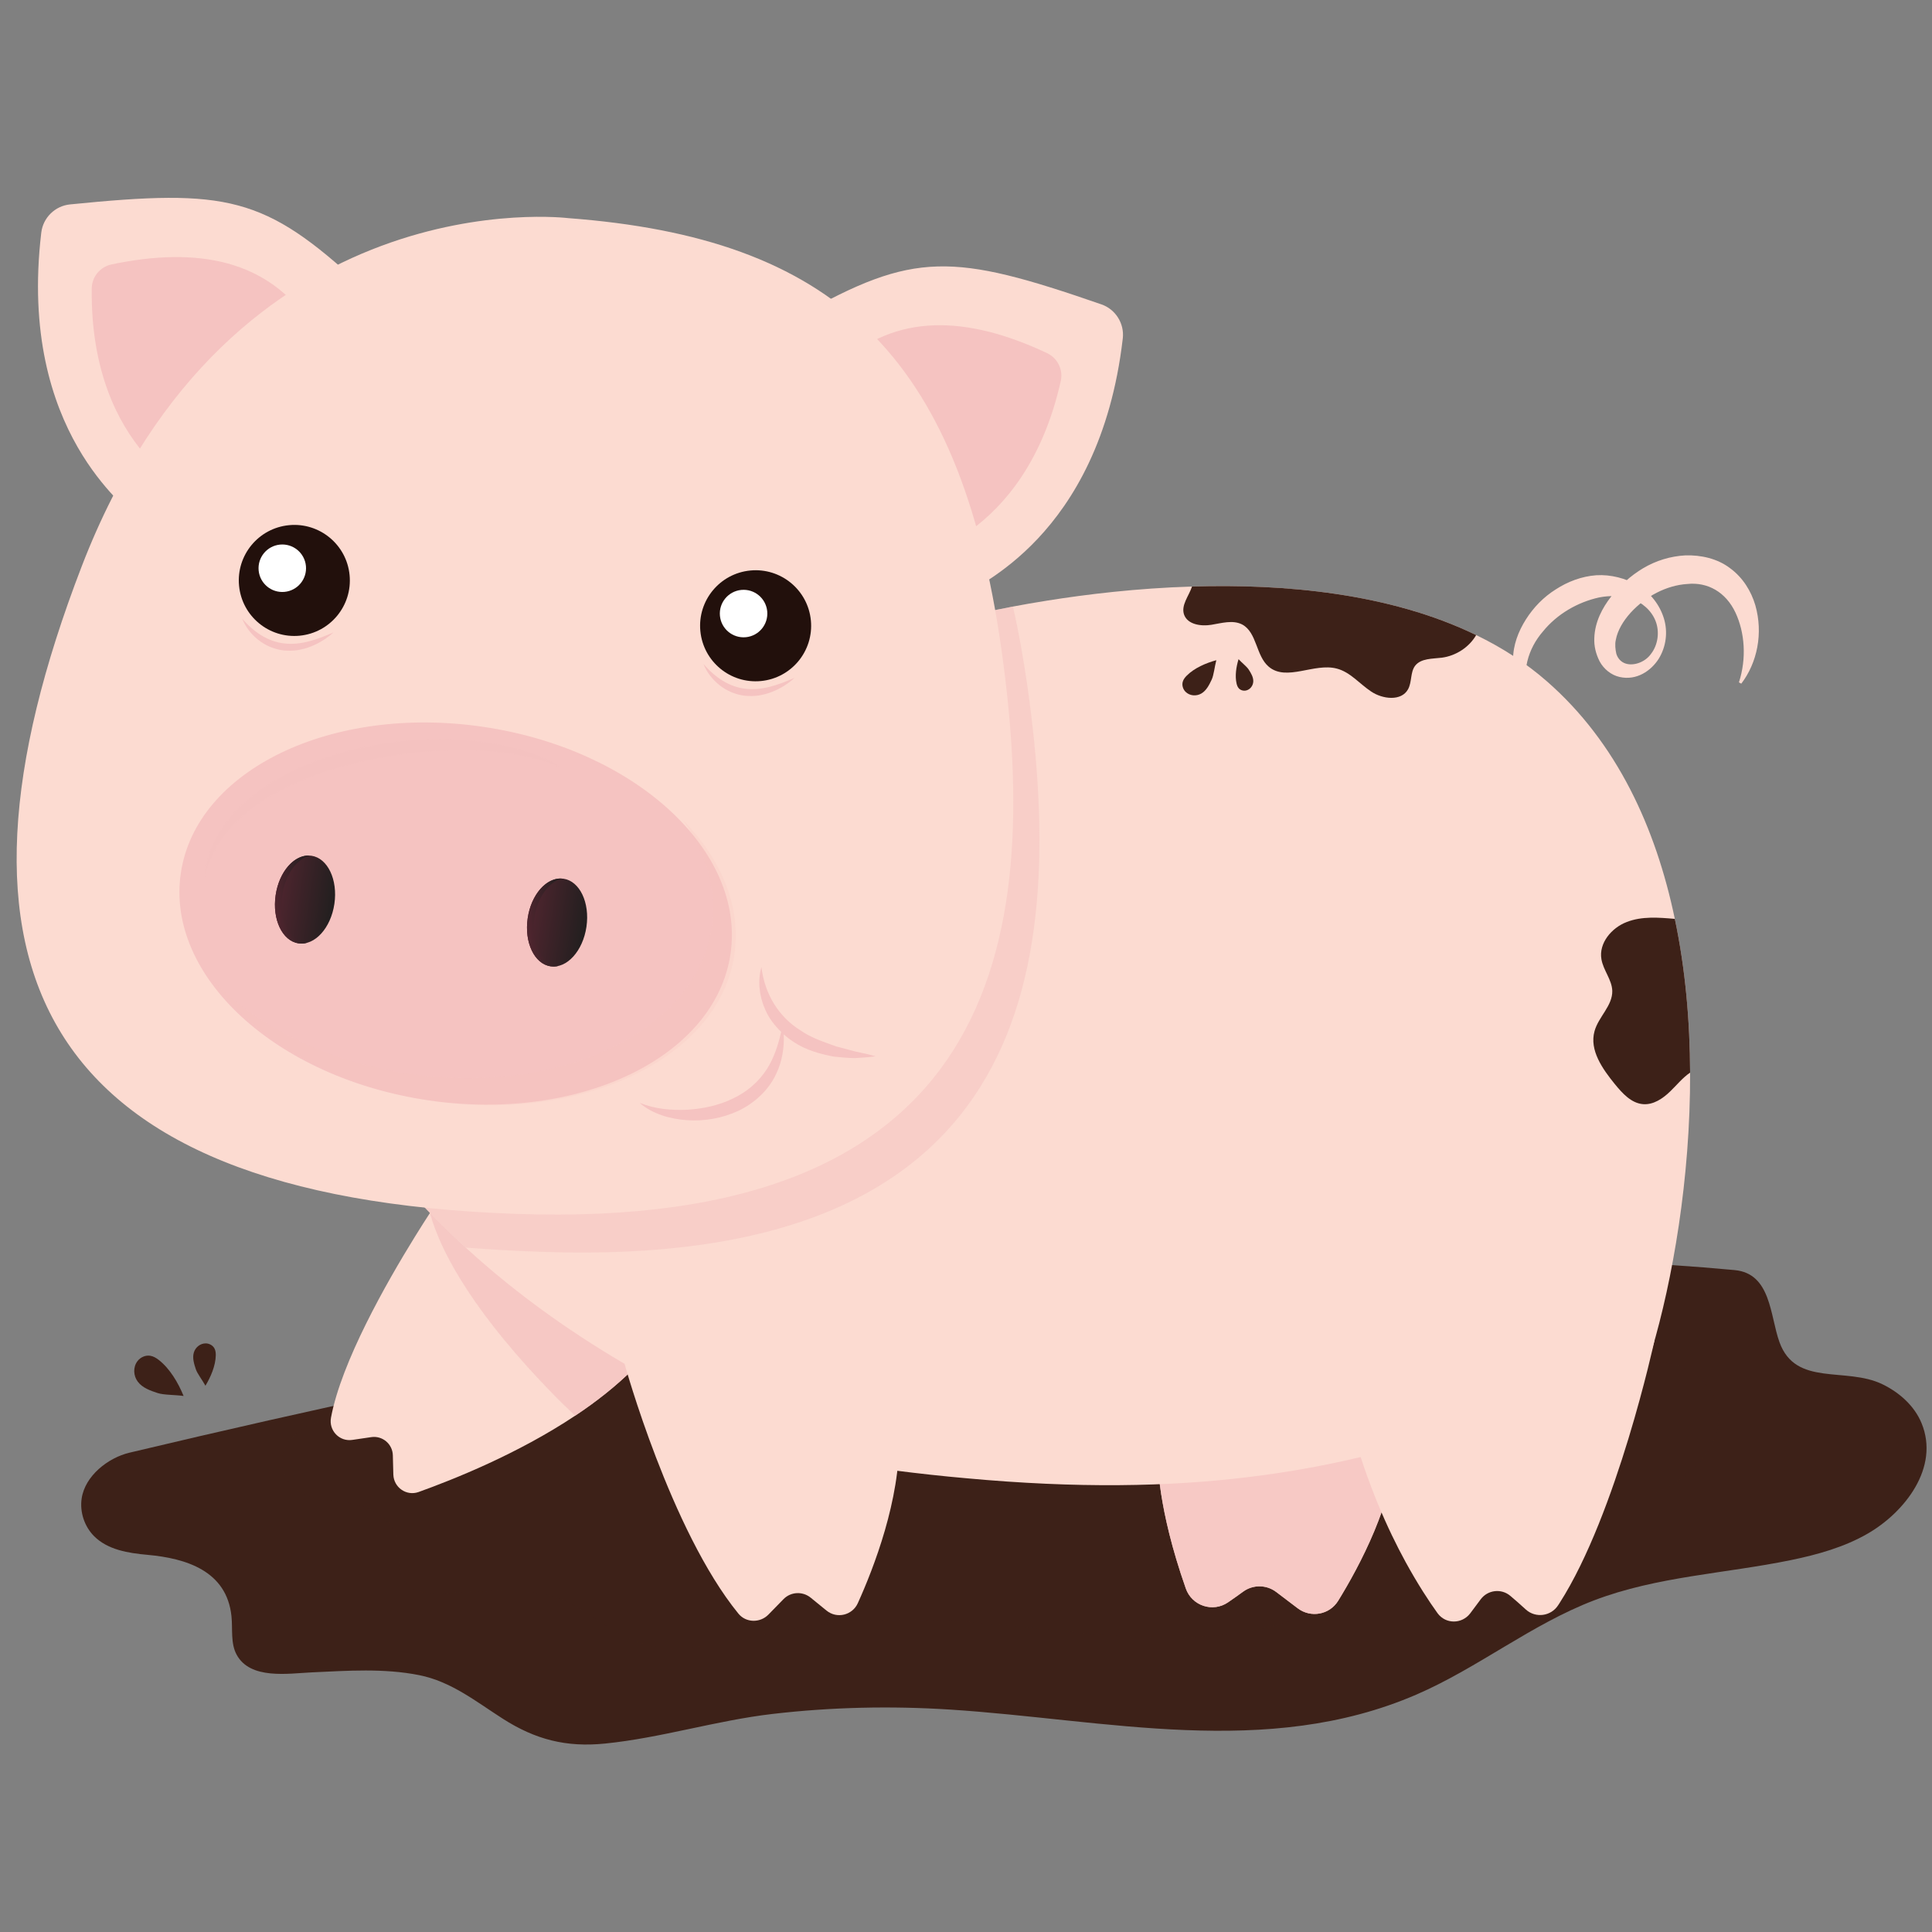 <?xml version="1.0" encoding="UTF-8" standalone="no"?>
<svg
   version="1.1"
   id="Layer_1"
   x="0px"
   y="0px"
   viewBox="0 0 400 400"
   enable-background="new 0 0 4290.041 3405.47"
   xml:space="preserve"
   sodipodi:docname="cerdo.svg"
   width="400"
   height="400"
   inkscape:version="1.3 (0e150ed6c4, 2023-07-21)"
   xmlns:inkscape="http://www.inkscape.org/namespaces/inkscape"
   xmlns:sodipodi="http://sodipodi.sourceforge.net/DTD/sodipodi-0.dtd"
   xmlns="http://www.w3.org/2000/svg"
   xmlns:svg="http://www.w3.org/2000/svg"><rect x="0" y="0" width="400" height="400" fill="#808080" stroke="none"/><defs
   id="defs269" /><sodipodi:namedview
   id="namedview269"
   pagecolor="#ffffff"
   bordercolor="#000000"
   borderopacity="0.25"
   inkscape:showpageshadow="2"
   inkscape:pageopacity="0.0"
   inkscape:pagecheckerboard="0"
   inkscape:deskcolor="#d1d1d1"
   inkscape:zoom="1.2906811"
   inkscape:cx="169.29046"
   inkscape:cy="204.15577"
   inkscape:window-width="1920"
   inkscape:window-height="991"
   inkscape:window-x="-9"
   inkscape:window-y="-9"
   inkscape:window-maximized="1"
   inkscape:current-layer="Layer_1"><inkscape:page
     x="0"
     y="0"
     width="400"
     height="400"
     id="page269"
     margin="0"
     bleed="0" /></sodipodi:namedview>&#10;&#10;&#10;&#10;&#10;&#10;&#10;<g
   id="g244"
   transform="matrix(0.339,0,0,0.339,-872.665,-793.268)">&#10;	<g
   id="g204">&#10;		<path
   fill="#3d2118"
   d="m 2994.294,3154.27 c -114.16,21.688 -227.852,46.014 -341.016,72.966 -13.02,3.102 -27.152,14.092 -29.178,28.008 -1.204,8.264 1.688,17.026 7.576,22.95 8.292,8.342 20.882,10.37 32.598,11.422 23.562,2.116 48.458,9.736 51.326,37.51 0.818,7.914 -0.634,16.438 3.138,23.444 8.334,15.47 31.656,11.478 45.904,10.828 21.878,-0.998 43.98,-2.608 65.63,1.7 19.526,3.884 34.754,16.196 51.104,26.646 19.874,12.704 38.646,17.526 62.328,15.136 34.448,-3.478 67.75,-14.054 102.282,-18.082 36.014,-4.202 72.41,-4.992 108.588,-2.668 94.976,6.104 193.348,30.322 284.716,-9.172 37.592,-16.25 70.222,-42.924 108.492,-57.532 38.404,-14.658 80.118,-16.36 120.054,-24.558 16.376,-3.362 32.734,-7.91 47.202,-16.288 22.482,-13.022 43.94,-40.282 32.756,-67.388 -4.38,-10.614 -13.55,-18.746 -23.884,-23.752 -22.438,-10.874 -52.946,1.71 -62.876,-25.674 -5.85,-16.13 -5.032,-41.974 -27.424,-44.06 -204.354,-19.03 -405.7,7.122 -606.004,33.25"
   id="path203" />&#10;	</g>&#10;	<g
   opacity="0.3"
   id="g205">&#10;		<path
   fill="#3d2118"
   d="m 3034.91,3151.27 c -88.878,16.884 -177.39,35.824 -265.49,56.806 -10.136,2.414 -21.138,10.97 -22.718,21.804 -0.938,6.434 1.314,13.256 5.898,17.868 6.456,6.496 16.256,8.074 25.378,8.892 18.344,1.648 37.726,7.58 39.958,29.204 0.636,6.16 -0.494,12.796 2.444,18.25 6.488,12.044 24.646,8.936 35.736,8.43 17.034,-0.778 34.24,-2.03 51.096,1.322 15.202,3.024 27.058,12.608 39.786,20.746 15.474,9.89 30.088,13.644 48.524,11.784 26.82,-2.708 52.746,-10.942 79.63,-14.078 28.038,-3.272 56.374,-3.886 84.538,-2.076 73.942,4.752 150.528,23.606 221.66,-7.142 29.266,-12.65 54.67,-33.418 84.464,-44.79 29.898,-11.412 62.374,-12.736 93.466,-19.118 12.75,-2.618 25.486,-6.158 36.748,-12.68 17.504,-10.138 34.208,-31.36 25.502,-52.462 -3.41,-8.262 -10.55,-14.594 -18.594,-18.492 -17.468,-8.466 -41.22,1.332 -48.95,-19.988 -4.554,-12.558 -3.918,-32.678 -21.35,-34.3 -159.094,-14.816 -315.85,5.544 -471.792,25.886"
   id="path204" />&#10;	</g>&#10;	<path
   fill="#fcdbd1"
   d="m 2964.967,3172.058 c -1.042,1.174 -2.174,2.272 -3.308,3.37 -0.14,0.262 -0.37,0.448 -0.6,0.636 -10.542,10.5 -22.742,20.084 -35.54,28.572 -35.128,23.416 -74.71,39.092 -95.684,46.632 -7.34,2.602 -15.114,-2.758 -15.376,-10.654 l -0.304,-11.768 c -0.176,-6.996 -6.446,-12.17 -13.274,-11.102 l -11.39,1.67 c -7.964,1.258 -14.58,-5.78 -13.102,-13.594 6.25,-33.766 33.634,-82.014 51.204,-110.43 3.57,-5.788 6.728,-10.71 9.244,-14.582 3.594,-5.542 5.764,-8.72 5.764,-8.72 l 34.2,27.988 z"
   id="path205" />&#10;	<path
   opacity="0.5"
   fill="#f5c3c1"
   enable-background="new    "
   d="m 2961.66,3175.427 c -0.14,0.262 -0.37,0.448 -0.6,0.636 -10.542,10.5 -22.742,20.084 -35.54,28.572 -13.058,-12.278 -74.276,-71.666 -88.684,-123.828 10.228,8.404 17.76,17.438 17.76,17.438 0,0 42.634,37.657 107.064,77.182 z"
   id="path206" />&#10;	<path
   opacity="0.5"
   fill="#f5c3c1"
   enable-background="new    "
   d="m 2961.66,3175.427 c -0.14,0.262 -0.37,0.448 -0.6,0.636 -10.542,10.5 -22.742,20.084 -35.54,28.572 -13.058,-12.278 -74.276,-71.666 -88.684,-123.828 10.228,8.404 17.76,17.438 17.76,17.438 0,0 42.634,37.657 107.064,77.182 z"
   id="path207" />&#10;	<g
   id="g208">&#10;		<path
   fill="#fcdbd1"
   d="m 3281.48,3232.1 c 0,0 -0.544,28.224 16.972,78.076 3.722,10.59 16.494,14.81 25.756,8.47 3.402,-2.328 6.532,-4.56 9.236,-6.536 6.054,-4.424 14.27,-4.322 20.244,0.21 l 13.102,9.938 c 7.988,6.06 19.438,3.968 24.7,-4.566 13.058,-21.18 34.11,-60.56 35.424,-96.1"
   id="path208" />&#10;	</g>&#10;	<g
   opacity="0.5"
   id="g209">&#10;		<path
   fill="#f5c3c1"
   d="m 3281.48,3232.1 c 0,0 -0.544,28.224 16.972,78.076 3.722,10.59 16.494,14.81 25.756,8.47 3.402,-2.328 6.532,-4.56 9.236,-6.536 6.054,-4.424 14.27,-4.322 20.244,0.21 l 13.102,9.938 c 7.988,6.06 19.438,3.968 24.7,-4.566 13.058,-21.18 34.11,-60.56 35.424,-96.1"
   id="path209" />&#10;	</g>&#10;	<g
   opacity="0.5"
   id="g210">&#10;		<path
   fill="#f5c3c1"
   d="m 3281.48,3232.1 c 0,0 -0.544,28.224 16.972,78.076 3.722,10.59 16.494,14.81 25.756,8.47 3.402,-2.328 6.532,-4.56 9.236,-6.536 6.054,-4.424 14.27,-4.322 20.244,0.21 l 13.102,9.938 c 7.988,6.06 19.438,3.968 24.7,-4.566 13.058,-21.18 34.11,-60.56 35.424,-96.1"
   id="path210" />&#10;	</g>&#10;	<path
   fill="#fcdbd1"
   d="m 3606.442,2995.122 c 0.218,65.074 -10.83,127.1 -23.422,169.56 -81.31,36.508 -152.654,65.956 -245.288,77.314 -49.98,6.196 -106.082,7.038 -173.254,0.858 -14.394,-1.26 -29.234,-2.888 -44.688,-4.872 -33.006,-6.074 -93.906,-25.15 -158.73,-61.918 -34.218,-19.57 -69.56,-43.984 -102.394,-74.084 -1.36,-1.272 -2.712,-2.462 -4.07,-3.734 -6.066,-5.606 -11.982,-11.392 -17.76,-17.438 -8.048,-8.22 -15.81,-16.882 -23.356,-25.892 -100.228,-120.328 355.624,-339.36 355.624,-339.36 0,0 8.778,-2.244 23.768,-5.084 6.076,-1.16 13.216,-2.422 21.262,-3.688 23.484,-3.738 54.308,-7.518 88.118,-8.534 56.262,-1.766 120.754,4.012 173.538,29.642 15.658,7.574 30.248,16.898 43.31,28.352 42.506,37.174 66.384,89.17 78.006,144.982 6.497,30.723 9.227,62.638 9.336,93.896 z"
   id="path211" />&#10;	<g
   id="g217">&#10;		<g
   id="g213">&#10;			<path
   fill="#fcdbd1"
   d="m 2794.633,2514.275 -97.416,96.546 -43.708,43.214 c 1.734,-3.414 -68.732,-48.544 -54.066,-171.966 1.08,-9.092 8.41,-16.288 17.52,-17.202 95.856,-9.609 118.826,-5.153 177.67,49.408 z"
   id="path212" />&#10;			<path
   fill="#f5c3c1"
   d="m 2695.638,2643.396 c 0,0 -66.638,-27.064 -65.372,-127.224 0.09,-7.114 5.164,-13.214 12.128,-14.672 52.984,-11.086 95.652,-2.522 121.498,36.35"
   id="path213" />&#10;		</g>&#10;		<g
   id="g215">&#10;			<path
   fill="#fcdbd1"
   d="m 3062.618,2532.85 72.416,116.476 32.516,52.158 c -0.896,-3.724 78.104,-31.312 92.41,-154.778 1.054,-9.094 -4.412,-17.792 -13.062,-20.79 -91.025,-31.541 -114.404,-32.522 -184.28,6.934 z"
   id="path214" />&#10;			<path
   fill="#f5c3c1"
   d="m 3129.031,2681.382 c 0,0 71.094,-10.902 93.048,-108.634 1.56,-6.942 -1.964,-14.052 -8.402,-17.08 -48.978,-23.052 -92.47,-24.598 -126.612,7.234"
   id="path215" />&#10;		</g>&#10;		<path
   opacity="0.5"
   fill="#f5c3c1"
   enable-background="new    "
   d="m 2904.868,3104.562 c -15.974,-0.53 -31.406,-1.444 -46.202,-2.582 -1.36,-1.272 -2.712,-2.462 -4.07,-3.734 -6.066,-5.606 -11.982,-11.392 -17.76,-17.438 -8.048,-8.22 -15.81,-16.882 -23.356,-25.892 -100.228,-120.328 355.624,-339.36 355.624,-339.36 0,0 8.778,-2.244 23.768,-5.084 3.542,15.418 6.44,31.888 8.944,49.386 25.681,181.759 -4.465,355.182 -296.948,344.704 z"
   id="path216" />&#10;		<path
   fill="#fcdbd1"
   d="m 2921.326,2473.25 c 0,0 -205.392,-25.748 -297.228,212.758 -93.73,243.43 -27.712,384.914 264.794,395.364 292.508,10.448 322.63,-162.942 296.946,-344.734 -25.684,-181.792 -103.849,-251.294 -264.512,-263.388 z"
   id="path217" />&#10;	</g>&#10;	<path
   fill="#fcdbd1"
   d="m 3584.621,3159 c 0,0 -22.818,105.316 -57.91,160.08 -0.288,0.44 -0.576,0.88 -0.864,1.32 -4.382,6.774 -13.752,8.002 -19.712,2.632 -3.534,-3.292 -6.766,-6.034 -9.552,-8.406 -5.472,-4.59 -13.714,-3.634 -18.028,2.142 l -6.434,8.62 c -5.06,6.59 -14.958,6.632 -19.89,-0.072 -5.232,-7.254 -12.096,-17.734 -19.494,-31.214 -11.106,-20.302 -23.292,-47.598 -32.862,-81.99 -23.517,-84.374 184.746,-53.112 184.746,-53.112 z"
   id="path218" />&#10;	<path
   fill="#fcdbd1"
   d="m 3506.022,2766.362 c -5,-6.342 -7.906,-14.816 -7.714,-23.514 -0.026,-8.766 3.24,-17.256 7.852,-24.526 4.642,-7.324 10.814,-13.7 18.22,-18.326 7.292,-4.738 15.776,-7.998 24.722,-8.646 9.02,-0.556 17.952,1.892 25.632,6.172 7.606,4.738 13.186,11.988 15.696,20.18 2.532,8.254 1.38,17.348 -3.222,24.754 -4.574,7.154 -13.386,13.4 -23.836,11.014 -5.104,-1.12 -9.68,-4.86 -12.166,-9.486 -2.338,-4.606 -3.504,-9.362 -3.27,-14.328 0.356,-9.89 4.904,-18.37 10.25,-25.242 5.49,-6.908 11.874,-12.748 19.638,-17.404 7.746,-4.568 16.558,-7.322 25.856,-7.81 9.194,-0.24 19.272,1.824 27.118,7.804 7.954,5.798 12.964,14.162 15.474,22.652 4.866,17.036 1.23,35.076 -8.574,47.902 l -1.44,-0.79 c 4.75,-14.654 3.606,-30.36 -2.104,-42.594 -5.876,-12.484 -16.918,-18.826 -29.53,-17.484 -12.592,0.824 -25.302,7.454 -34.556,17.596 -4.524,5.016 -7.926,10.754 -8.996,16.482 -0.652,2.798 -0.27,5.92 0.298,8.482 0.73,2.438 2.296,4.516 4.694,5.634 4.822,2.296 12.62,0.032 16.55,-5.592 4.212,-5.454 5.284,-13.408 2.774,-19.886 -2.514,-6.6 -8.392,-11.538 -14.696,-13.686 -6.592,-1.952 -13.402,-2.094 -19.896,-0.806 -12.912,2.858 -25.542,10.018 -34.262,20.792 -9.116,10.53 -13.236,24.72 -9.058,39.886 z"
   id="path219" />&#10;	<path
   fill="#fcdbd1"
   d="m 2955.675,3172.934 c 0,0 28.116,101.824 69.532,152.59 4.606,5.646 13.224,5.804 18.32,0.594 3.538,-3.614 6.632,-6.786 9.18,-9.402 4.472,-4.59 11.678,-4.974 16.648,-0.926 l 9.67,7.878 c 6.316,5.146 15.75,2.892 19.108,-4.528 9.698,-21.424 25.97,-63.27 25.214,-101.438"
   id="path220" />&#10;	&#10;		<ellipse
   transform="matrix(0.145,-0.989,0.989,0.145,-427.58,5301.079)"
   fill="#f5c3c1"
   cx="2854.735"
   cy="2898.044"
   rx="115.32"
   ry="169.734"
   id="ellipse220" />&#10;	<path
   opacity="0.2"
   fill="#f5c3c1"
   enable-background="new    "
   d="m 3022.757,2922.973 c -9.222,63.008 -91.926,103.032 -184.726,89.41 -59.242,-8.674 -108.264,-37.222 -133.402,-73.09 27.262,27.91 69.89,49.152 119.6,56.51 92.718,13.632 175.424,-26.392 184.646,-89.402 3.336,-22.842 -3.386,-45.628 -17.874,-65.936 23.763,24.12 36.041,53.221 31.756,82.508 z"
   id="path221" />&#10;	<g
   id="g224">&#10;		&#10;			<linearGradient
   id="SVGID_1_"
   gradientUnits="userSpaceOnUse"
   x1="2872.72"
   y1="2282.081"
   x2="2908.99"
   y2="2282.081"
   gradientTransform="matrix(0.989,0.145,-0.145,0.989,232.118,211.183)">&#10;			<stop
   offset="0.005"
   style="stop-color:#50252F"
   id="stop221" />&#10;			<stop
   offset="1"
   style="stop-color:#221F1F"
   id="stop222" />&#10;		</linearGradient>&#10;		<path
   fill="url(#SVGID_1_)"
   d="m 2778.458,2892.042 c -2.17,14.772 -11.964,25.566 -21.874,24.108 -9.91,-1.456 -16.184,-14.612 -14.012,-29.382 2.172,-14.772 11.964,-25.564 21.874,-24.108 9.912,1.455 16.185,14.61 14.012,29.382 z"
   id="path222"
   style="fill:url(#SVGID_1_)" />&#10;		&#10;			<linearGradient
   id="SVGID_2_"
   gradientUnits="userSpaceOnUse"
   x1="2669.363"
   y1="1851.085"
   x2="2693.534"
   y2="1851.085"
   gradientTransform="matrix(0.995,-0.096,0.096,0.995,-92.022,1303.564)">&#10;			<stop
   offset="0.005"
   style="stop-color:#50252F"
   id="stop223" />&#10;			<stop
   offset="1"
   style="stop-color:#221F1F"
   id="stop224" />&#10;		</linearGradient>&#10;		<path
   fill="url(#SVGID_2_)"
   d="m 2760.64,2915.78 c 0.334,0.05 0.67,0.1 0.996,0.07 -1.602,0.484 -3.328,0.566 -5.084,0.322 -9.874,-1.446 -16.17,-14.62 -13.96,-29.434 2.026,-14.138 11.158,-24.748 20.78,-24.186 -7.96,2.166 -14.888,11.658 -16.694,23.794 -2.208,14.813 4.086,27.987 13.962,29.434 z"
   id="path224"
   style="fill:url(#SVGID_2_)" />&#10;	</g>&#10;	<g
   id="g228">&#10;		&#10;			<linearGradient
   id="SVGID_3_"
   gradientUnits="userSpaceOnUse"
   x1="3027.06"
   y1="2273.578"
   x2="3063.33"
   y2="2273.578"
   gradientTransform="matrix(0.989,0.145,-0.145,0.989,232.118,211.183)">&#10;			<stop
   offset="0.005"
   style="stop-color:#50252F"
   id="stop225" />&#10;			<stop
   offset="1"
   style="stop-color:#221F1F"
   id="stop226" />&#10;		</linearGradient>&#10;		<path
   fill="url(#SVGID_3_)"
   d="m 2932.398,2906.07 c -2.17,14.77 -11.964,25.564 -21.874,24.108 -9.91,-1.456 -16.184,-14.612 -14.012,-29.382 2.172,-14.772 11.964,-25.564 21.874,-24.108 9.91,1.456 16.183,14.612 14.012,29.382 z"
   id="path226"
   style="fill:url(#SVGID_3_)" />&#10;		&#10;			<linearGradient
   id="SVGID_4_"
   gradientUnits="userSpaceOnUse"
   x1="2821.262"
   y1="1879.752"
   x2="2845.433"
   y2="1879.752"
   gradientTransform="matrix(0.995,-0.096,0.096,0.995,-92.022,1303.564)">&#10;			<stop
   offset="0.005"
   style="stop-color:#50252F"
   id="stop227" />&#10;			<stop
   offset="1"
   style="stop-color:#221F1F"
   id="stop228" />&#10;		</linearGradient>&#10;		<path
   fill="url(#SVGID_4_)"
   d="m 2914.579,2929.808 c 0.334,0.05 0.67,0.1 0.996,0.07 -1.604,0.484 -3.328,0.566 -5.084,0.322 -9.874,-1.446 -16.17,-14.62 -13.96,-29.434 2.026,-14.138 11.158,-24.748 20.78,-24.186 -7.96,2.166 -14.888,11.658 -16.694,23.794 -2.209,14.814 4.088,27.988 13.962,29.434 z"
   id="path228"
   style="fill:url(#SVGID_4_)" />&#10;	</g>&#10;	<g
   id="g232">&#10;		<g
   id="g230">&#10;			<path
   fill="#22100c"
   d="m 2787.742,2691.283 c 1.788,18.642 -11.876,35.202 -30.516,36.99 -18.642,1.788 -35.204,-11.876 -36.992,-30.516 -1.788,-18.642 11.876,-35.202 30.516,-36.99 18.645,-1.789 35.207,11.875 36.992,30.516 z"
   id="path229" />&#10;			<path
   fill="#ffffff"
   d="m 2761.073,2685.681 c 0.766,7.974 -5.08,15.058 -13.052,15.822 -7.974,0.766 -15.058,-5.08 -15.822,-13.052 -0.766,-7.974 5.08,-15.058 13.052,-15.822 7.971,-0.765 15.055,5.079 15.822,13.052 z"
   id="path230" />&#10;		</g>&#10;		<g
   id="g231">&#10;			<path
   fill="#f5c3c1"
   d="m 2722.163,2717.845 c 3.48,4.102 7.418,7.594 11.756,10.258 4.35,2.622 9.104,4.4 14.056,4.896 4.944,0.59 10.016,-0.018 14.998,-1.304 4.998,-1.276 9.886,-3.264 14.846,-5.398 -3.994,3.636 -8.654,6.596 -13.812,8.584 -2.546,1.096 -5.292,1.678 -8.048,2.208 -2.788,0.38 -5.634,0.442 -8.466,0.174 -5.662,-0.648 -11.116,-2.938 -15.488,-6.424 -4.379,-3.454 -7.87,-7.945 -9.842,-12.994 z"
   id="path231" />&#10;		</g>&#10;	</g>&#10;	<g
   id="g235">&#10;		<g
   id="g233">&#10;			<path
   fill="#22100c"
   d="m 3069.47,2718.968 c 1.788,18.642 -11.876,35.204 -30.516,36.99 -18.642,1.788 -35.202,-11.874 -36.99,-30.516 -1.788,-18.642 11.876,-35.202 30.516,-36.99 18.643,-1.788 35.203,11.875 36.99,30.516 z"
   id="path232" />&#10;			<path
   fill="#ffffff"
   d="m 3042.801,2713.367 c 0.764,7.974 -5.08,15.058 -13.054,15.822 -7.974,0.764 -15.058,-5.08 -15.822,-13.054 -0.764,-7.974 5.08,-15.058 13.052,-15.822 7.975,-0.763 15.059,5.081 15.824,13.054 z"
   id="path233" />&#10;		</g>&#10;		<g
   id="g234">&#10;			<path
   fill="#f5c3c1"
   d="m 3003.89,2745.531 c 3.48,4.102 7.418,7.594 11.756,10.258 4.35,2.622 9.104,4.4 14.056,4.896 4.944,0.59 10.016,-0.018 14.998,-1.304 4.998,-1.276 9.886,-3.266 14.846,-5.398 -3.994,3.636 -8.652,6.596 -13.812,8.584 -2.546,1.096 -5.292,1.678 -8.048,2.208 -2.788,0.38 -5.634,0.442 -8.466,0.174 -5.662,-0.648 -11.116,-2.938 -15.488,-6.424 -4.378,-3.453 -7.869,-7.945 -9.842,-12.994 z"
   id="path234" />&#10;		</g>&#10;	</g>&#10;	<path
   opacity="0.5"
   fill="#f5c3c1"
   enable-background="new    "
   d="m 2916.354,2808.545 c -9.73,-4.098 -19.85,-6.756 -30.16,-8.16 -10.258,-1.634 -20.652,-2.298 -31.024,-2.216 -20.728,0.204 -41.468,2.45 -61.566,7.314 -20.088,4.72 -39.734,11.808 -57.224,22.544 -17.27,10.682 -32.372,26.544 -37.052,47.392 0.562,-10.588 4.686,-20.918 10.62,-29.92 6.156,-8.908 14.182,-16.402 22.914,-22.72 17.626,-12.606 38.13,-20.228 58.858,-25.286 20.84,-4.828 42.31,-6.926 63.63,-5.612 21.14,1.362 42.927,5.372 61.004,16.664 z"
   id="path235" />&#10;	<path
   fill="#f5c3c1"
   d="m 3096.707,2982.236 -11.852,-3.15 c -7.554,-2.766 -15.204,-5.2 -21.558,-9.658 -13.14,-8.074 -22.002,-21.894 -24.026,-38.778 -2.356,8.228 -1.418,17.446 2.154,25.628 2.22,5.298 5.746,9.944 9.89,13.934 -1.884,8.264 -4.424,16.046 -8.718,22.732 -5.104,7.956 -12.422,14.134 -20.952,18.086 -8.468,4.108 -18.016,6.156 -27.67,6.752 -9.682,0.432 -19.558,-0.39 -29.082,-4.2 7.826,6.822 18.598,9.876 29.038,10.584 10.556,0.718 21.396,-1.144 31.246,-5.726 9.768,-4.644 18.38,-12.502 23.004,-22.354 3.762,-7.724 5.046,-16.138 4.734,-24.306 1.886,1.658 3.862,3.204 5.946,4.556 7.508,5.016 16.128,7.362 24.57,9 4.29,0.426 8.568,0.846 12.816,0.91 4.276,-0.256 8.516,-0.492 12.702,-1.106 -4.128,-1.216 -8.205,-2.053 -12.242,-2.904 z"
   id="path236" />&#10;	<g
   id="g237">&#10;		<path
   fill="#3d2118"
   d="m 3475.791,2727.889 c -4.32,7.426 -12.318,12.648 -20.952,13.806 -5.788,0.72 -12.758,0.316 -16.356,4.95 -3,4 -1.854,9.914 -4.316,14.356 -4.076,7.404 -15.502,6.106 -22.56,1.338 -7.05,-4.686 -12.774,-11.894 -20.978,-13.994 -13.796,-3.626 -30.66,8.056 -41.524,-1.134 -7.9,-6.668 -7.114,-20.85 -16.166,-25.758 -5.732,-2.998 -12.622,-0.852 -18.958,0.168 -6.338,1.02 -14.456,-0.182 -16.604,-6.246 -1.954,-5.752 2.882,-11.248 4.874,-17.132 56.263,-1.762 120.756,4.017 173.54,29.646 z"
   id="path237" />&#10;	</g>&#10;	<g
   id="g238">&#10;		<path
   fill="#3d2118"
   d="m 3317.088,2743.229 c -6.304,1.714 -13.46,4.768 -18.118,9.478 -1.046,1.058 -1.994,2.278 -2.398,3.71 -0.604,2.15 0.156,4.574 1.744,6.144 2.506,2.482 6.544,2.784 9.548,1.058 3.146,-1.806 4.868,-5.29 6.412,-8.574 1.268,-2.698 1.758,-7.91 2.812,-11.816"
   id="path238" />&#10;	</g>&#10;	<g
   id="g239">&#10;		<path
   fill="#3d2118"
   d="m 3330.658,2742.612 c -1.396,4.56 -2.298,10.164 -1.204,14.872 0.246,1.058 0.63,2.116 1.356,2.924 1.092,1.21 2.884,1.684 4.472,1.316 2.508,-0.582 4.266,-2.956 4.372,-5.482 0.108,-2.646 -1.37,-5.064 -2.796,-7.296 -1.173,-1.831 -4.202,-4.163 -6.2,-6.334"
   id="path239" />&#10;	</g>&#10;	<g
   id="g242">&#10;		<g
   id="g240">&#10;			<path
   fill="#3d2118"
   d="m 2686.358,3192.587 c -3.238,-7.922 -8.352,-16.736 -15.218,-22.04 -1.542,-1.192 -3.28,-2.228 -5.206,-2.524 -2.892,-0.444 -5.922,0.934 -7.71,3.248 -2.826,3.656 -2.574,8.954 0.15,12.584 2.852,3.8 7.656,5.482 12.172,6.964 3.711,1.221 10.567,1.025 15.812,1.768"
   id="path240" />&#10;		</g>&#10;		<g
   id="g241">&#10;			<path
   fill="#3d2118"
   d="m 2699.695,3186.333 c 3.248,-5.362 6.2,-12.218 6.322,-18.572 0.026,-1.428 -0.122,-2.902 -0.788,-4.164 -1.002,-1.894 -3.134,-3.076 -5.276,-3.116 -3.384,-0.066 -6.39,2.394 -7.336,5.582 -0.99,3.338 0.118,6.896 1.216,10.2 0.901,2.713 4.011,6.661 5.862,10.07"
   id="path241" />&#10;		</g>&#10;	</g>&#10;	<g
   id="g243">&#10;		<path
   fill="#3d2118"
   d="m 3606.442,2995.122 c -4.572,3.08 -8.178,7.632 -12.182,11.482 -4.528,4.394 -10.264,8.244 -16.498,7.77 -7.23,-0.544 -12.68,-6.622 -17.258,-12.206 -7.578,-9.338 -15.688,-20.77 -12.43,-32.386 2.382,-8.726 11.054,-15.498 10.838,-24.636 -0.242,-6.824 -5.49,-12.508 -6.638,-19.328 -1.676,-9.74 6.166,-19.154 15.48,-22.688 9.224,-3.608 19.452,-2.772 29.352,-1.908 6.497,30.727 9.227,62.642 9.336,93.9 z"
   id="path242" />&#10;	</g>&#10;</g>&#10;&#10;</svg>
